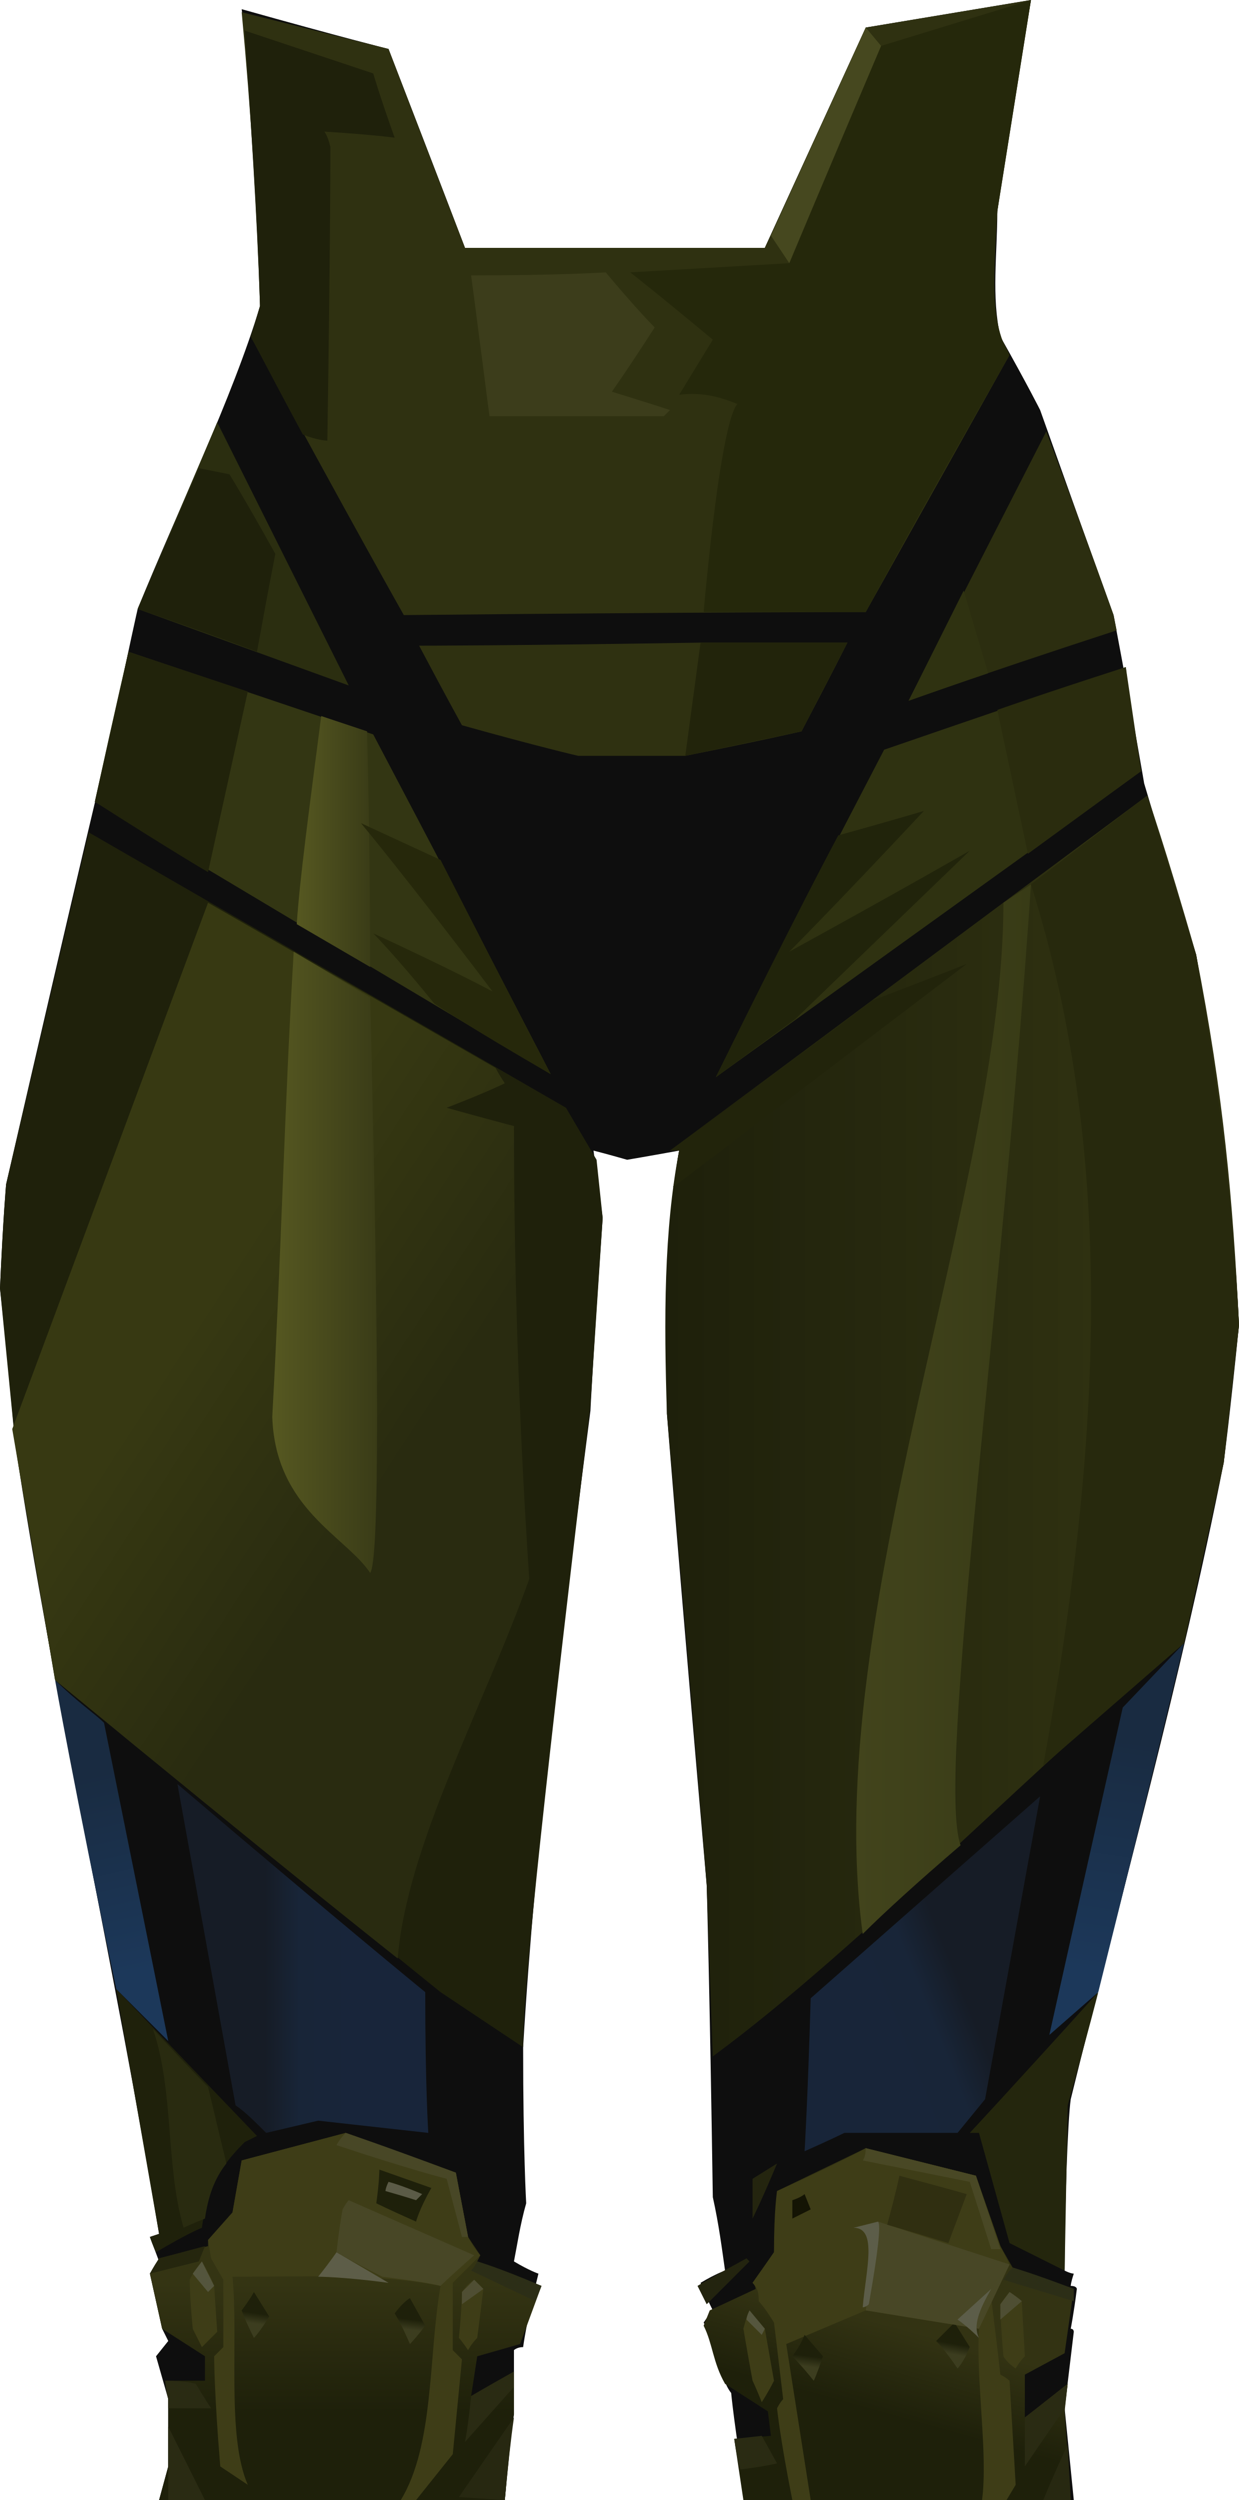 <?xml version="1.0" encoding="UTF-8" standalone="no"?>
<svg
   width="405"
   height="817"
   viewBox="0 0 405 817"
   version="1.1"
   id="svg162"
   sodipodi:docname="cb-layer-0442.svg"
   xmlns:inkscape="http://www.inkscape.org/namespaces/inkscape"
   xmlns:sodipodi="http://sodipodi.sourceforge.net/DTD/sodipodi-0.dtd"
   xmlns="http://www.w3.org/2000/svg"
   xmlns:svg="http://www.w3.org/2000/svg">
  <sodipodi:namedview
     id="namedview164"
     pagecolor="#ffffff"
     bordercolor="#666666"
     borderopacity="1.0"
     inkscape:pageshadow="2"
     inkscape:pageopacity="0.0"
     inkscape:pagecheckerboard="0" />
  <defs
     id="defs81">
    <linearGradient
       x1="61.968"
       y1="50.814"
       x2="61.968"
       y2="94.191"
       id="id-48893"
       gradientTransform="scale(1.033,0.968)"
       gradientUnits="userSpaceOnUse">
      <stop
         stop-color="#343413"
         offset="0%"
         id="stop2" />
      <stop
         stop-color="#1E200A"
         offset="100%"
         id="stop4" />
    </linearGradient>
    <linearGradient
       x1="44.772"
       y1="45.624"
       x2="44.539"
       y2="48.296"
       id="id-48894"
       gradientTransform="scale(0.775,1.291)"
       gradientUnits="userSpaceOnUse">
      <stop
         stop-color="#1E200A"
         offset="0%"
         id="stop7" />
      <stop
         stop-color="#3C3D1F"
         offset="100%"
         id="stop9" />
    </linearGradient>
    <linearGradient
       x1="104.348"
       y1="49.725"
       x2="104.103"
       y2="52.542"
       id="id-48895"
       gradientTransform="scale(0.816,1.225)"
       gradientUnits="userSpaceOnUse">
      <stop
         stop-color="#1E200A"
         offset="0%"
         id="stop12" />
      <stop
         stop-color="#3C3D1F"
         offset="100%"
         id="stop14" />
    </linearGradient>
    <linearGradient
       x1="60.931"
       y1="58.981"
       x2="52.673"
       y2="87.292"
       id="id-48896"
       gradientTransform="scale(1.026,0.975)"
       gradientUnits="userSpaceOnUse">
      <stop
         stop-color="#333313"
         offset="0%"
         id="stop17" />
      <stop
         stop-color="#1E200A"
         offset="100%"
         id="stop19" />
    </linearGradient>
    <linearGradient
       x1="44.336"
       y1="55.44"
       x2="44.091"
       y2="58.257"
       id="id-48897"
       gradientTransform="scale(0.816,1.225)"
       gradientUnits="userSpaceOnUse">
      <stop
         stop-color="#1E200A"
         offset="0%"
         id="stop22" />
      <stop
         stop-color="#3C3D1F"
         offset="100%"
         id="stop24" />
    </linearGradient>
    <linearGradient
       x1="97.892"
       y1="54.721"
       x2="97.507"
       y2="57.675"
       id="id-48898"
       gradientTransform="scale(0.856,1.168)"
       gradientUnits="userSpaceOnUse">
      <stop
         stop-color="#1E200A"
         offset="0%"
         id="stop27" />
      <stop
         stop-color="#3C3D1F"
         offset="100%"
         id="stop29" />
    </linearGradient>
    <linearGradient
       x1="63.861"
       y1="323.939"
       x2="66.504"
       y2="361.602"
       id="id-48899"
       gradientTransform="scale(0.56,1.786)"
       gradientUnits="userSpaceOnUse">
      <stop
         stop-color="#192B41"
         offset="0%"
         id="stop32" />
      <stop
         stop-color="#1C385A"
         offset="100%"
         id="stop34" />
    </linearGradient>
    <linearGradient
       x1="137.033"
       y1="563.097"
       x2="102.227"
       y2="563.097"
       id="id-48900"
       gradientTransform="scale(0.848,1.179)"
       gradientUnits="userSpaceOnUse">
      <stop
         stop-color="#18253A"
         offset="0%"
         id="stop37" />
      <stop
         stop-color="#182538"
         offset="62%"
         id="stop39" />
      <stop
         stop-color="#161C26"
         offset="100%"
         id="stop41" />
    </linearGradient>
    <linearGradient
       x1="155.423"
       y1="358.592"
       x2="104.715"
       y2="290.982"
       id="id-48901"
       gradientTransform="scale(0.7,1.429)"
       gradientUnits="userSpaceOnUse">
      <stop
         stop-color="#292B10"
         offset="0%"
         id="stop44" />
      <stop
         stop-color="#373912"
         offset="100%"
         id="stop46" />
    </linearGradient>
    <linearGradient
       x1="300.058"
       y1="169.436"
       x2="216.674"
       y2="169.436"
       id="id-48902"
       gradientTransform="scale(0.411,2.435)"
       gradientUnits="userSpaceOnUse">
      <stop
         stop-color="#3A3C17"
         offset="0%"
         id="stop49" />
      <stop
         stop-color="#565821"
         offset="100%"
         id="stop51" />
    </linearGradient>
    <linearGradient
       x1="223.659"
       y1="148.775"
       x2="179.297"
       y2="148.775"
       id="id-48903"
       gradientTransform="scale(0.541,1.848)"
       gradientUnits="userSpaceOnUse">
      <stop
         stop-color="#3A3C17"
         offset="0%"
         id="stop54" />
      <stop
         stop-color="#565821"
         offset="100%"
         id="stop56" />
    </linearGradient>
    <linearGradient
       x1="530.823"
       y1="314.387"
       x2="322.356"
       y2="314.387"
       id="id-48904"
       gradientTransform="scale(0.675,1.482)"
       gradientUnits="userSpaceOnUse">
      <stop
         stop-color="#2F3111"
         offset="0%"
         id="stop59" />
      <stop
         stop-color="#1E200B"
         offset="100%"
         id="stop61" />
    </linearGradient>
    <linearGradient
       x1="825.832"
       y1="187.918"
       x2="685.863"
       y2="187.918"
       id="id-48905"
       gradientTransform="scale(0.408,2.451)"
       gradientUnits="userSpaceOnUse">
      <stop
         stop-color="#383B16"
         offset="0%"
         id="stop64" />
      <stop
         stop-color="#42441C"
         offset="100%"
         id="stop66" />
    </linearGradient>
    <linearGradient
       x1="383.29"
       y1="525.504"
       x2="350.212"
       y2="545.351"
       id="id-48906"
       gradientTransform="scale(0.815,1.227)"
       gradientUnits="userSpaceOnUse">
      <stop
         stop-color="#161C26"
         offset="0%"
         id="stop69" />
      <stop
         stop-color="#182538"
         offset="38%"
         id="stop71" />
      <stop
         stop-color="#182539"
         offset="100%"
         id="stop73" />
    </linearGradient>
    <linearGradient
       x1="622.546"
       y1="332.855"
       x2="620.295"
       y2="377.883"
       id="id-48907"
       gradientTransform="scale(0.586,1.706)"
       gradientUnits="userSpaceOnUse">
      <stop
         stop-color="#192B41"
         offset="0%"
         id="stop76" />
      <stop
         stop-color="#1C385A"
         offset="100%"
         id="stop78" />
    </linearGradient>
  </defs>
  <g
     id="id-48908">
    <path
       d="m 52,817 3,-11 v -22 l -4,-14 4,-5 -2,-4 -4,-18 3,-4 -3,-8 3,-1 C 38,645 17,552 5,472 2,438 0,421 0,421 1,398 2,387 2,387 25,287 37,237 37,237 c 5,-25 8,-38 8,-38 13,-32 31,-69 40,-99 0,-32 -2,-65 -6,-97 32,9 48,13 48,13 17,44 25,65 25,65 65,0 98,0 98,0 22,-48 33,-72 33,-72 36,-6 54,-9 54,-9 -8,46 -11,69 -11,69 0,14 -2,28 1,41 9,16 13,24 13,24 16,45 24,67 24,67 7,37 10,55 10,55 11,37 17,56 17,56 7,40 12,80 14,121 -3,30 -5,45 -5,45 -14,71 -33,139 -50,208 -1,7 -2,36 -2,56 2,1 3,1 3,1 -1,3 -1,4 -1,4 2,0 2,1 2,1 -1,8 -2,13 -2,13 1,0 1,1 1,1 l -3,25 3,30 c -72,0 -107,0 -107,0 -4,-24 -5,-35 -5,-35 -4,-5 -5,-17 -9,-23 2,-3 3,-4 3,-4 -3,-6 -4,-9 -4,-9 5,-3 8,-4 8,-4 -1,-7 -2,-15 -4,-24 -1,-68 -2,-102 -2,-102 -9,-103 -13,-154 -13,-154 0,-29 -1,-58 4,-86 -11,2 -17,3 -17,3 -7,-2 -11,-3 -11,-3 2,15 3,22 3,22 -3,42 -4,63 -4,63 -9,70 -18,140 -22,208 0,34 1,51 1,51 -2,7 -3,14 -4,19 5,3 8,4 8,4 -4,16 -5,24 -5,24 -2,0 -3,1 -3,1 v 21 c -1,6 -2,18 -3,28 z"
       fill="#0e0e0e"
       id="id-48909" />
    <g
       transform="translate(49,697)"
       id="id-48910">
      <path
         d="M 3,120 6,109 V 87 L 5,81 H 18 V 73 L 4,64 0,46 3,41 19,37 v -2 l 8,-9 3,-17 34,-9 36,13 4,21 4,6 -1,2 21,8 -7,19 -14,4 -2,13 14,-8 v 14 c -2,6 -2,19 -3,28 z"
         fill="url(#id-48893)"
         id="id-48911"
         style="fill:url(#id-48893)" />
      <path
         d="m 19,35 8,-9 3,-17 34,-9 36,13 4,21 c 2,4 4,6 4,6 -6,6 -9,9 -9,9 0,15 0,22 0,22 2,2 3,3 3,3 l -3,31 -12,15 c -3,0 -5,0 -5,0 11,-18 9,-47 13,-70 -19,-4 -45,-3 -68,-3 2,21 -2,52 5,68 -6,-4 -9,-6 -9,-6 -2,-24 -2,-36 -2,-36 2,-2 3,-3 3,-3 0,-15 0,-22 0,-22 l -4,-7 z"
         fill="#3e3d17"
         id="id-48912" />
      <path
         d="m 34,67 c -3,-6 -4,-9 -4,-9 3,-4 4,-6 4,-6 l 5,8 c -3,5 -5,7 -5,7 z"
         fill="url(#id-48894)"
         id="id-48913"
         style="fill:url(#id-48894)" />
      <path
         d="m 85,69 c -3,-7 -5,-10 -5,-10 3,-4 5,-5 5,-5 l 5,9 c -3,4 -5,6 -5,6 z"
         fill="url(#id-48895)"
         id="id-48914"
         style="fill:url(#id-48895)" />
      <path
         d="m 5,81 c 7,0 10,1 10,1 3,5 5,8 5,8 H 6 V 87 C 5,83 5,81 5,81 Z"
         fill="#2a2b13"
         id="id-48915" />
      <path
         d="m 6,96 12,24 c -8,0 -12,0 -12,0 v -9 -3 C 6,100 6,96 6,96 Z"
         fill="#2a2b13"
         id="id-48916" />
      <path
         d="M 17,70 C 15,66 14,64 14,64 13,53 13,48 13,48 c 2,-4 4,-6 4,-6 3,5 4,8 4,8 l 1,15 c -4,4 -5,5 -5,5 z"
         fill="#3e3d17"
         id="id-48917" />
      <path
         d="m 19,52 -5,-6 3,-4 4,8 c -1,1 -2,2 -2,2 z"
         fill="#54553d"
         id="id-48918" />
      <path
         d="m 3,41 c -2,3 -3,5 -3,5 l 16,-4 2,-5 z"
         fill="#25260e"
         id="id-48919" />
      <path
         d="m 55,47 c 4,-5 6,-8 6,-8 L 78,49 C 63,47 55,47 55,47 Z"
         fill="#5d5d48"
         id="id-48920" />
      <path
         d="m 61,39 c 1,-9 2,-14 2,-14 1,-2 2,-3 2,-3 l 41,18 C 98,47 95,50 95,50 91,49 84,48 76,47 66,42 61,39 61,39 Z"
         fill="#484726"
         id="id-48921" />
      <path
         d="m 104,71 c -2,-3 -3,-4 -3,-4 1,-10 1,-15 1,-15 2,-3 4,-4 4,-4 2,2 3,3 3,3 l -2,16 c -2,2 -3,4 -3,4 z"
         fill="#3e3d17"
         id="id-48922" />
      <path
         d="m 102,56 7,-5 -3,-3 -4,4 c 0,3 0,4 0,4 z"
         fill="#4f4e33"
         id="id-48923" />
      <path
         d="m 107,42 c -1,2 -2,3 -2,3 l 21,10 2,-5 c -14,-6 -21,-8 -21,-8 z"
         fill="#2c2e17"
         id="id-48924" />
      <path
         d="m 64,0 c -2,2 -3,4 -3,4 24,8 36,11 36,11 l 5,19 h 2 L 100,13 C 76,4 64,0 64,0 Z"
         fill="#484726"
         id="id-48925" />
      <path
         d="M 87,29 C 78,25 74,23 74,23 75,16 75,12 75,12 l 17,6 c -4,7 -5,11 -5,11 z"
         fill="#1e200a"
         id="id-48926" />
      <path
         d="m 78,16 c -1,2 -1,3 -1,3 7,2 10,3 10,3 l 2,-2 C 82,17 78,16 78,16 Z"
         fill="#5b5b47"
         id="id-48927" />
      <path
         d="m 105,86 c -1,10 -2,15 -2,15 l 16,-18 v -5 c -9,5 -14,8 -14,8 z"
         fill="#2a2b13"
         id="id-48928" />
      <path
         d="m 119,93 -18,26 15,1 c 1,-11 2,-20 3,-27 z"
         fill="#272811"
         id="id-48929" />
    </g>
    <g
       transform="translate(228,702)"
       id="id-48930">
      <path
         d="M 15,115 12,95 24,94 23,86 9,77 C 5,70 5,64 2,58 l 2,-5 15,-7 c 0,0 0,-1 -1,-2 l 7,-10 1,-20 29,-14 36,9 8,23 4,7 20,7 -3,21 -13,7 v 14 l 14,-11 -1,9 2,29 z"
         fill="url(#id-48896)"
         id="id-48931"
         style="fill:url(#id-48896)" />
      <path
         d="m 14,105 c 8,-1 12,-2 12,-2 l -5,-9 -9,1 c 1,7 2,10 2,10 z"
         fill="#2a2b13"
         id="id-48932" />
      <path
         d="M 21,83 C 19,78 18,76 18,76 16,65 15,59 15,59 c 1,-4 2,-6 2,-6 3,4 5,6 5,6 l 3,17 c -2,4 -4,7 -4,7 z"
         fill="#3e3d17"
         id="id-48933" />
      <path
         d="M 31,115 C 27,95 26,85 26,85 27,83 28,82 28,82 26,65 25,57 25,57 22,52 20,50 20,50 20,48 20,46 18,44 23,37 25,34 25,34 25,20 26,14 26,14 46,5 55,0 55,0 79,6 91,9 91,9 l 8,23 c 2,4 3,6 3,6 -4,7 -6,11 -6,11 2,16 3,25 3,25 2,1 3,2 3,2 l 2,34 -3,5 c -5,0 -8,0 -8,0 C 95,100 91,76 92,59 67,55 55,53 55,53 l -26,11 8,51 c -4,0 -6,0 -6,0 z"
         fill="#3e3d17"
         id="id-48934" />
      <path
         d="m 38,76 c -4,-5 -7,-8 -7,-8 3,-4 4,-7 4,-7 l 6,7 c -2,6 -3,8 -3,8 z"
         fill="url(#id-48897)"
         id="id-48935"
         style="fill:url(#id-48897)" />
      <path
         d="m 85,72 c -4,-6 -7,-9 -7,-9 4,-4 6,-6 6,-6 l 5,8 c -2,5 -4,7 -4,7 z"
         fill="url(#id-48898)"
         id="id-48936"
         style="fill:url(#id-48898)" />
      <path
         d="m 104,72 c -3,-2 -4,-4 -4,-4 -1,-11 -1,-17 -1,-17 2,-3 3,-4 3,-4 3,2 4,3 4,3 l 1,18 c -2,2 -3,4 -3,4 z"
         fill="#3e3d17"
         id="id-48937" />
      <path
         d="m 106,50 -7,6 v -5 l 3,-4 c 3,2 4,3 4,3 z"
         fill="#4e4e33"
         id="id-48938" />
      <path
         d="m 107,88 v 16 l 13,-19 1,-8 c -10,8 -14,11 -14,11 z"
         fill="#2a2b13"
         id="id-48939" />
      <path
         d="m 113,115 c 5,-12 8,-18 8,-18 l 1,18 c -6,0 -9,0 -9,0 z"
         fill="#272811"
         id="id-48940" />
      <path
         d="m 103,39 c -2,2 -3,4 -3,4 l 23,7 v -4 c -13,-5 -20,-7 -20,-7 z"
         fill="#2c2e17"
         id="id-48941" />
      <polygon
         points="55,53 92,59 102,38 59,24 "
         fill="#484726"
         id="id-48942" />
      <path
         d="M 92,62 C 88,58 85,56 85,56 L 96,46 c -4,7 -6,12 -4,16 z"
         fill="#5c5d49"
         id="id-48943" />
      <path
         d="m 62,25 c 3,-11 4,-16 4,-16 15,4 22,6 22,6 L 82,31 C 69,27 62,25 62,25 Z"
         fill="#302f11"
         id="id-48944" />
      <path
         d="m 56,51 c -1,1 -2,1 -2,1 1,-12 5,-26 -3,-26 l 8,-2 c 1,1 0,10 -3,27 z"
         fill="#5c5d49"
         id="id-48945" />
      <path
         d="m 31,23 c 0,-4 0,-6 0,-6 3,-1 4,-2 4,-2 l 2,5 c -4,2 -6,3 -6,3 z"
         fill="#141404"
         id="id-48946" />
      <path
         d="m 18,23 c 0,-9 0,-13 0,-13 l 8,-5 c -5,12 -8,18 -8,18 z"
         fill="#24250f"
         id="id-48947" />
      <path
         d="m 0,45 c 2,4 3,6 3,6 9,-9 14,-14 14,-14 L 16,36 C 5,42 0,45 0,45 Z"
         fill="#23240f"
         id="id-48948" />
      <path
         d="m 55,0 c 0,3 -1,4 -1,4 l 35,7 7,22 h 3 L 91,9 C 67,3 55,0 55,0 Z"
         fill="#494825"
         id="id-48949" />
      <path
         d="m 17,53 c -1,2 -1,3 -1,3 l 5,5 1,-2 z"
         fill="#55563e"
         id="id-48950" />
    </g>
    <path
       d="m 51,736 c 10,-6 15,-8 15,-8 2,-15 8,-22 14,-28 2,-1 4,-2 4,-2 l -46,-48 14,80 -3,1 c 1,3 2,5 2,5 z"
       fill="#1f210b"
       id="id-48951" />
    <path
       d="M 55,667 C 44,656 38,650 38,650 24,583 18,549 18,549 c 7,7 13,11 16,14 z"
       fill="url(#id-48899)"
       id="path126"
       style="fill:url(#id-48899)" />
    <path
       d="m 58,583 c 54,46 81,68 81,68 0,31 1,46 1,46 l -36,-4 -17,4 c -4,-4 -7,-7 -10,-9 z"
       fill="url(#id-48900)"
       id="path128"
       style="fill:url(#id-48900)" />
    <path
       d="m 67,725 c -5,2 -7,3 -7,3 -6,-21 -3,-44 -10,-65 12,13 18,19 18,19 l 6,25 c -4,5 -6,11 -7,18 z"
       fill="#292b10"
       id="id-48954" />
    <path
       d="M 171,669 144,651 18,549 5,472 0,421 C 1,398 2,387 2,387 L 29,272 c 104,60 156,90 156,90 l 10,17 2,19 -4,61 c -14,118 -22,189 -22,210 z"
       fill="#1f210b"
       id="id-48955" />
    <path
       d="m 130,640 c 3,-37 28,-82 43,-124 -3,-45 -5,-95 -5,-148 -15,-4 -22,-6 -22,-6 13,-5 19,-8 19,-8 -2,-3 -3,-5 -3,-5 L 68,295 4,467 18,549 c 74,61 112,91 112,91 z"
       fill="url(#id-48901)"
       id="id-48956"
       style="fill:url(#id-48901)" />
    <path
       d="m 121,326 c 3,121 3,184 0,188 -8,-12 -31,-21 -32,-51 3,-55 4,-101 7,-152 z"
       fill="url(#id-48902)"
       id="path133"
       style="fill:url(#id-48902)" />
    <path
       d="M 180,351 C 81,292 31,262 31,262 38,230 42,213 42,213 l 80,27 c 39,74 58,111 58,111 z"
       fill="#333613"
       id="id-48958" />
    <path
       d="m 120,239 c 1,43 1,69 1,77 L 97,302 c 1,-15 4,-37 8,-68 z"
       fill="url(#id-48903)"
       id="path136"
       style="fill:url(#id-48903)" />
    <path
       d="m 180,351 c -26,-15 -38,-23 -38,-23 -13,-16 -20,-23 -20,-23 26,12 39,19 39,19 -28,-37 -43,-55 -43,-55 l 26,12 c 24,47 36,70 36,70 z"
       fill="#26280b"
       id="id-48960" />
    <path
       d="M 68,285 81,226 42,213 31,262 c 25,16 37,23 37,23 z"
       fill="#21230b"
       id="id-48961" />
    <polygon
       points="71,138 45,199 114,224 "
       fill="#2b2e10"
       id="id-48962" />
    <path
       d="m 84,213 c 4,-22 6,-32 6,-32 C 80,163 75,155 75,155 l -10,-2 -20,46 c 26,9 39,14 39,14 z"
       fill="#1f210b"
       id="id-48963" />
    <path
       d="m 82,110 c 33,61 50,91 50,91 100,-1 151,-1 151,-1 l 47,-84 -3,-6 c -3,-9 -2,-24 -1,-41 L 337,0 283,9 250,81 H 152 L 127,16 79,4 c 3,32 5,64 6,96 -2,7 -3,10 -3,10 z"
       fill="#2f3111"
       id="id-48964" />
    <path
       d="m 99,142 c 5,2 8,2 8,2 1,-64 1,-96 1,-96 -1,-4 -2,-5 -2,-5 16,1 23,2 23,2 -5,-14 -7,-21 -7,-21 L 80,10 c 2,30 4,60 5,90 l -3,10 c 11,21 17,32 17,32 z"
       fill="#1f210b"
       id="id-48965" />
    <path
       d="m 160,136 c -4,-31 -6,-46 -6,-46 29,0 44,-1 44,-1 10,12 16,18 16,18 -9,14 -14,21 -14,21 13,4 19,6 19,6 l -2,2 c -38,0 -57,0 -57,0 z"
       fill="#3c3d1b"
       id="id-48966" />
    <path
       d="m 206,89 c 35,-2 52,-3 52,-3 L 288,15 337,0 326,69 c -1,17 -3,36 4,47 -32,56 -47,84 -47,84 -35,0 -53,0 -53,0 3,-33 7,-63 11,-68 -5,-2 -11,-4 -19,-3 l 11,-18 C 215,96 206,89 206,89 Z"
       fill="#25280b"
       id="id-48967" />
    <path
       d="m 258,86 -6,-9 31,-68 5,6 c -20,47 -30,71 -30,71 z"
       fill="#46481f"
       id="id-48968" />
    <path
       d="m 137,211 c 9,17 14,26 14,26 25,7 38,10 38,10 23,0 35,0 35,0 25,-5 38,-8 38,-8 10,-19 15,-29 15,-29 h -48 c -61,1 -92,1 -92,1 z"
       fill="#2f3111"
       id="id-48969" />
    <polygon
       points="262,239 277,210 229,210 224,247 "
       fill="#22240b"
       id="id-48970" />
    <path
       d="m 297,229 45,-88 c 15,40 22,60 22,60 l 1,5 c -46,15 -68,23 -68,23 z"
       fill="#2c2e10"
       id="id-48971" />
    <path
       d="m 368,218 c -53,18 -79,27 -79,27 -37,71 -55,107 -55,107 L 373,252 c -4,-23 -5,-34 -5,-34 z"
       fill="#2f3211"
       id="id-48972" />
    <path
       d="m 274,273 c 18,-5 28,-8 28,-8 -29,31 -44,46 -44,46 40,-22 59,-33 59,-33 l -57,55 -26,19 c 26,-53 40,-79 40,-79 z"
       fill="#21240b"
       id="id-48973" />
    <path
       d="m 326,232 10,47 37,-27 -5,-34 c -28,9 -42,14 -42,14 z"
       fill="#2a2c0e"
       id="id-48974" />
    <path
       d="m 323,220 -8,-27 -18,36 c 17,-6 26,-9 26,-9 z"
       fill="#2f3211"
       id="id-48975" />
    <path
       d="M 375,260 219,376 h 3 c -5,26 -5,55 -4,86 9,103 13,154 13,154 l 2,56 C 282,636 343,572 387,537 l 13,-59 5,-45 c -2,-41 -5,-75 -14,-121 -10,-35 -16,-52 -16,-52 z"
       fill="url(#id-48904)"
       id="id-48976"
       style="fill:url(#id-48904)" />
    <path
       d="m 219,376 c 44,-32 66,-49 66,-49 21,-8 31,-12 31,-12 l -96,73 c 1,-3 1,-7 2,-12 -2,0 -3,0 -3,0 z"
       fill="#22240b"
       id="id-48977" />
    <path
       d="m 328,295 c 3,-2 6,-4 9,-6 -9,136 -31,292 -23,314 -14,12 -25,22 -32,29 -14,-103 46,-244 46,-337 z"
       fill="url(#id-48905)"
       id="id-48978"
       style="fill:url(#id-48905)" />
    <path
       d="m 341,577 c 18,-99 25,-196 -4,-288 l 38,-29 16,52 c 7,40 12,80 14,121 l -5,45 -13,59 z"
       fill="#27290d"
       id="id-48979" />
    <path
       d="m 340,587 c -50,44 -75,66 -75,66 -1,34 -2,50 -2,50 9,-4 13,-6 13,-6 25,0 37,0 37,0 l 9,-11 c 12,-66 18,-99 18,-99 z"
       fill="url(#id-48906)"
       id="id-48980"
       style="fill:url(#id-48906)" />
    <path
       d="m 343,665 16,-14 c 19,-76 28,-114 28,-114 l -20,21 c -16,71 -24,107 -24,107 z"
       fill="url(#id-48907)"
       id="id-48981"
       style="fill:url(#id-48907)" />
    <path
       d="m 359,651 c -28,31 -42,46 -42,46 2,0 3,0 3,0 l 10,36 18,9 1,-54 c 7,-25 10,-37 10,-37 z"
       fill="#24260d"
       id="id-48982" />
  </g>
</svg>
